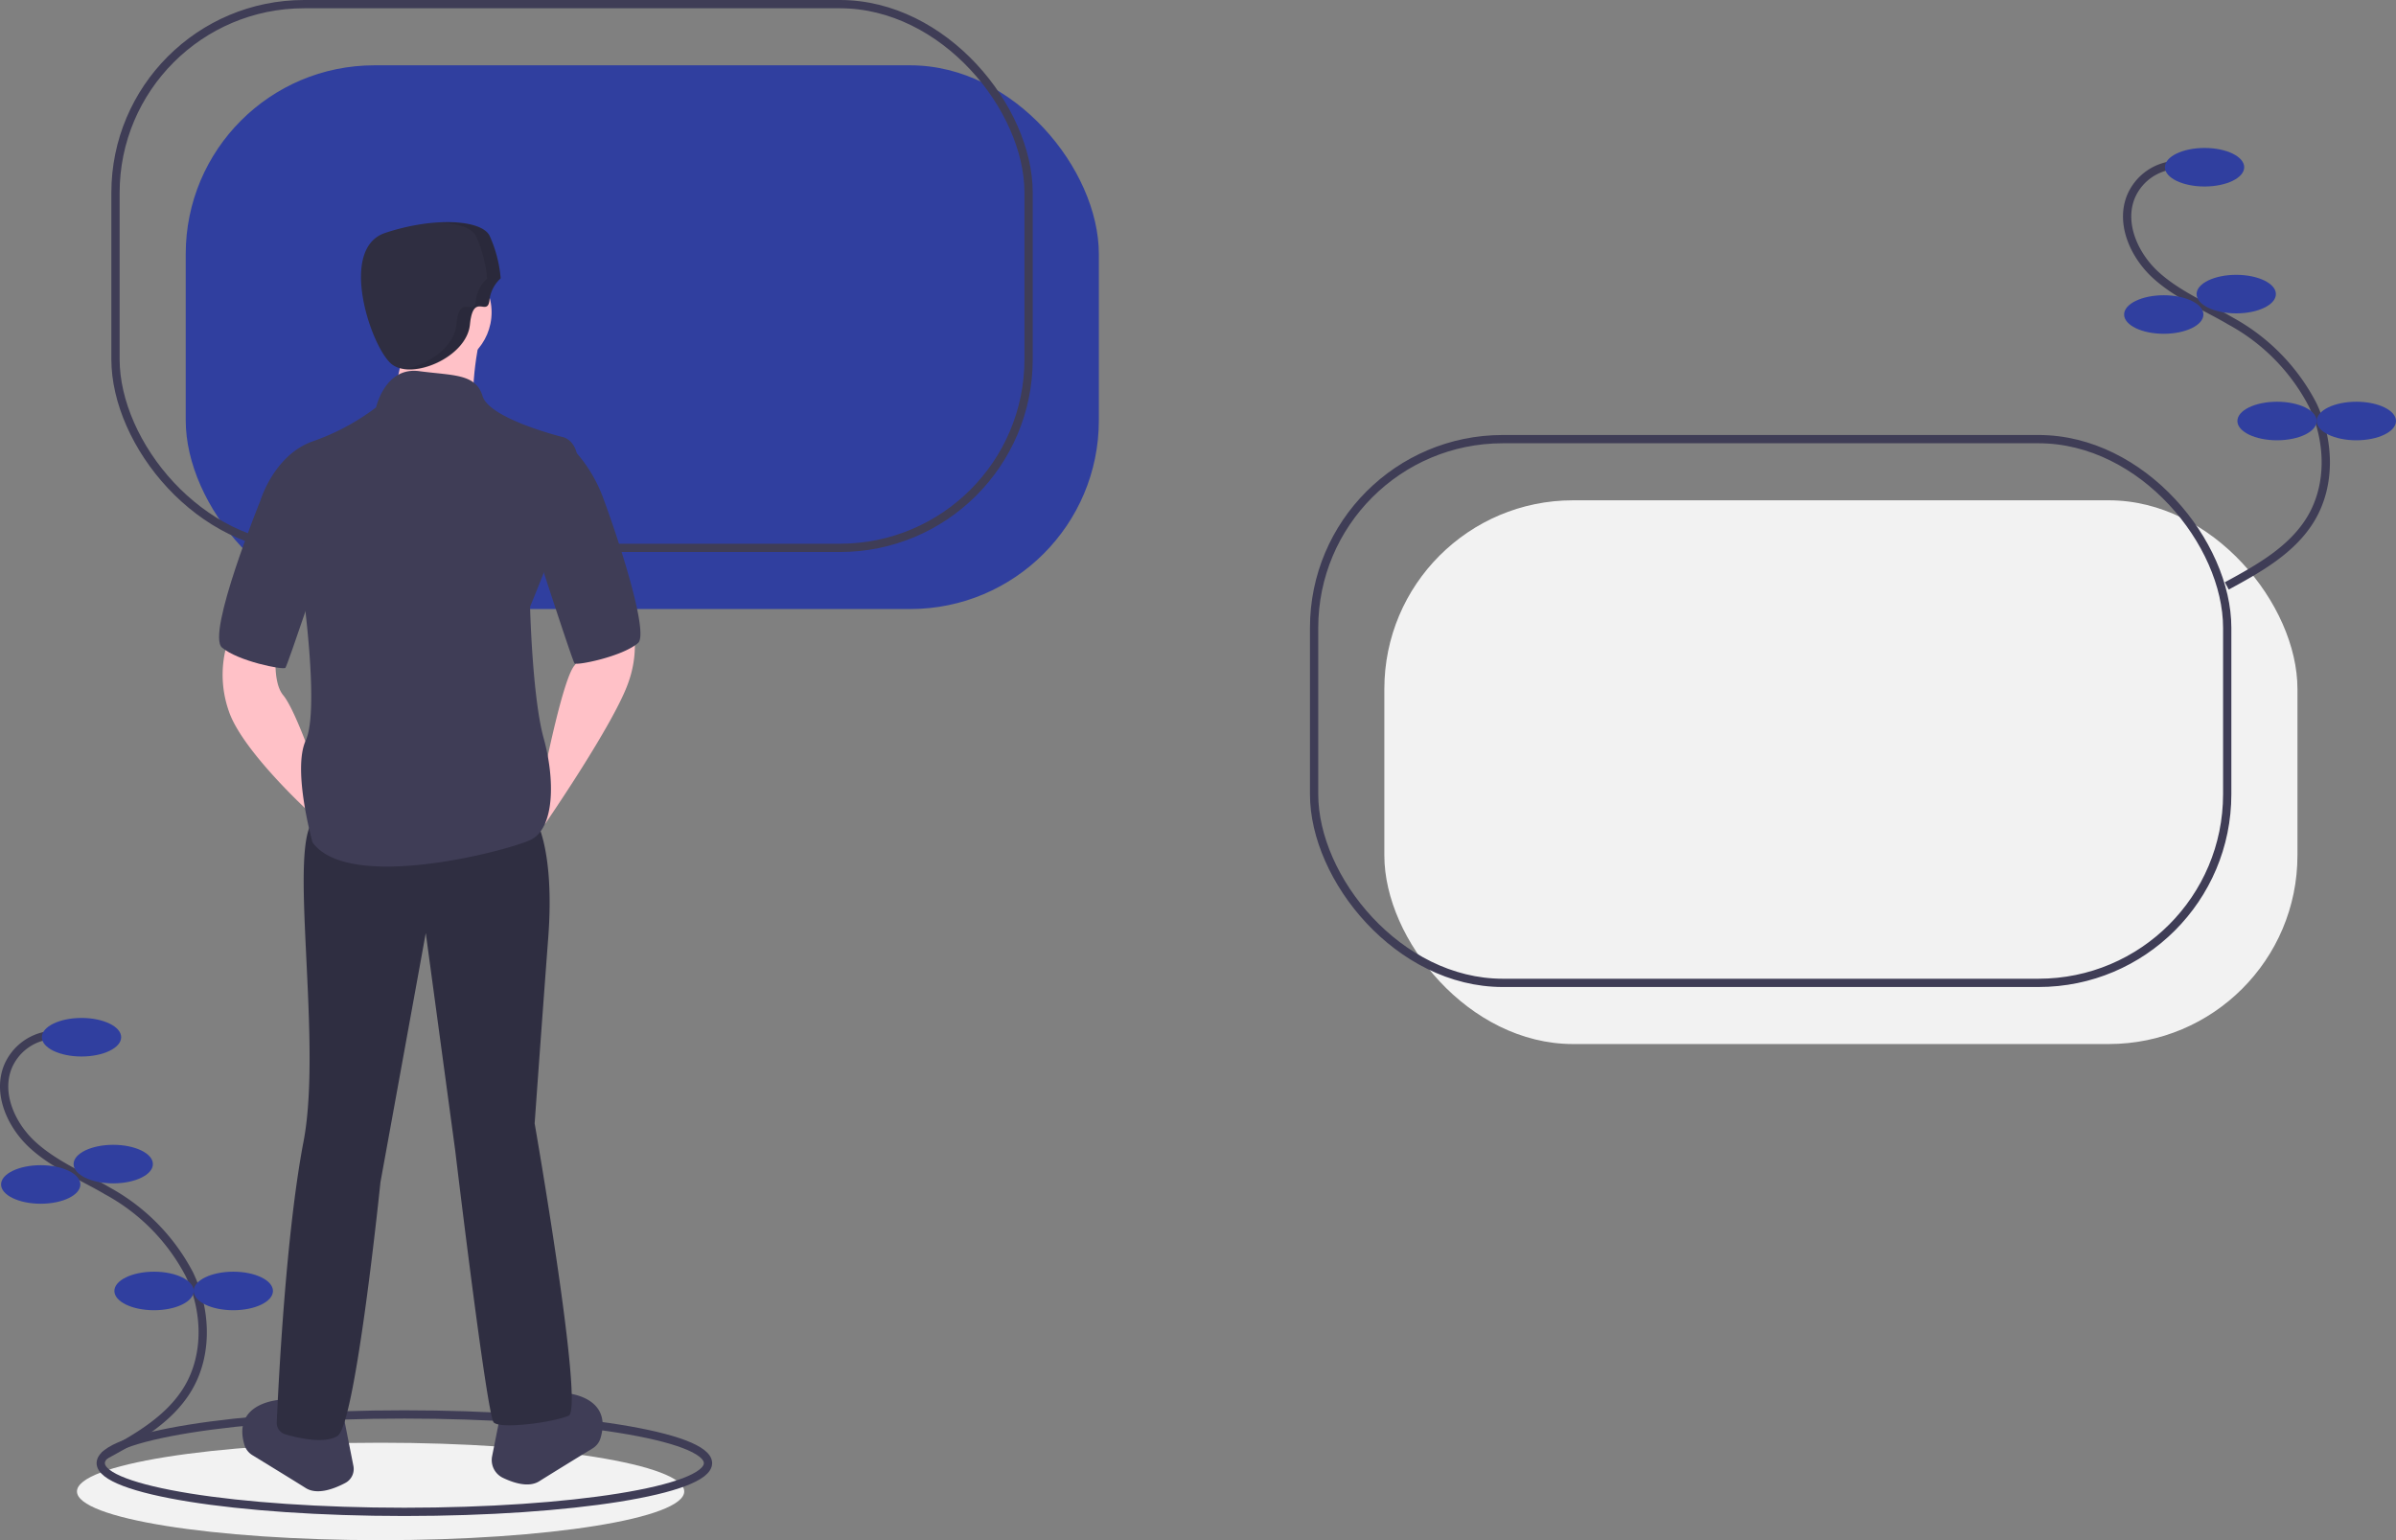 <svg id="Layer_1" data-name="Layer 1" xmlns="http://www.w3.org/2000/svg" viewBox="0 0 607.87 390.78"><rect x="0" y="0" width="607.87" height="390.78" fill="#808080" stroke="none"/><defs><style>.cls-1{fill:#f2f2f2;}.cls-2{fill:none;stroke:#3f3d56;stroke-miterlimit:10;stroke-width:2.1px;}.cls-3{fill:#303f9f;}.cls-4{fill:#ffc1c7;}.cls-5{fill:#3f3d56;}.cls-6{fill:#2f2e41;}.cls-7{opacity:0.1;isolation:isolate;}</style></defs><title>erp-solutions</title><g id="Group_48" data-name="Group 48"><ellipse id="Ellipse_52" data-name="Ellipse 52" class="cls-1" cx="96.56" cy="378.42" rx="77.03" ry="12.36"/><ellipse id="Ellipse_53" data-name="Ellipse 53" class="cls-2" cx="102.59" cy="371.24" rx="77.03" ry="12.36"/><rect id="Rectangle_86" data-name="Rectangle 86" class="cls-3" x="47.12" y="16.57" width="231.66" height="137.96" rx="47.87"/><rect id="Rectangle_87" data-name="Rectangle 87" class="cls-1" x="351.21" y="126.94" width="231.66" height="137.96" rx="47.87"/><rect id="Rectangle_88" data-name="Rectangle 88" class="cls-2" x="29.3" y="1.05" width="231.66" height="137.96" rx="47.87"/><rect id="Rectangle_89" data-name="Rectangle 89" class="cls-2" x="333.39" y="111.42" width="231.66" height="137.96" rx="47.87"/><path id="Path_304" data-name="Path 304" class="cls-2" d="M1156.17,350.4a13.2,13.2,0,0,0-11.39,8c-2.85,6.88.82,15,6.33,20s12.57,7.89,19,11.66a50.89,50.89,0,0,1,20.7,21.12c4.32,9,4.78,20.2-.3,28.83-4.71,8-13.27,12.78-21.44,17.21" transform="translate(-604.13 -308.56)"/><ellipse id="Ellipse_54" data-name="Ellipse 54" class="cls-3" cx="559.3" cy="42.43" rx="10.06" ry="4.89"/><ellipse id="Ellipse_55" data-name="Ellipse 55" class="cls-3" cx="567.34" cy="74.62" rx="10.06" ry="4.89"/><ellipse id="Ellipse_56" data-name="Ellipse 56" class="cls-3" cx="548.95" cy="79.8" rx="10.06" ry="4.89"/><ellipse id="Ellipse_57" data-name="Ellipse 57" class="cls-3" cx="577.69" cy="106.82" rx="10.06" ry="4.89"/><ellipse id="Ellipse_58" data-name="Ellipse 58" class="cls-3" cx="597.81" cy="106.82" rx="10.06" ry="4.89"/><path id="Path_305" data-name="Path 305" class="cls-2" d="M617.55,571.13a13.21,13.21,0,0,0-11.38,8c-2.85,6.88.82,15,6.32,20s12.58,7.89,19,11.66a51,51,0,0,1,20.7,21.12c4.31,9,4.77,20.21-.3,28.83-4.71,8-13.28,12.79-21.44,17.21" transform="translate(-604.13 -308.56)"/><ellipse id="Ellipse_59" data-name="Ellipse 59" class="cls-3" cx="20.68" cy="263.17" rx="10.06" ry="4.89"/><ellipse id="Ellipse_60" data-name="Ellipse 60" class="cls-3" cx="28.73" cy="295.36" rx="10.06" ry="4.89"/><ellipse id="Ellipse_61" data-name="Ellipse 61" class="cls-3" cx="10.33" cy="300.53" rx="10.06" ry="4.89"/><ellipse id="Ellipse_62" data-name="Ellipse 62" class="cls-3" cx="39.08" cy="327.55" rx="10.06" ry="4.89"/><ellipse id="Ellipse_63" data-name="Ellipse 63" class="cls-3" cx="59.19" cy="327.55" rx="10.06" ry="4.89"/><path id="Path_306" data-name="Path 306" class="cls-4" d="M751.56,465.39s1.15,8.63-1.73,12.08-7.47,26.44-7.47,26.44V517.7s17.81-25.86,21.27-36.21a27.75,27.75,0,0,0,0-18.39Z" transform="translate(-604.13 -308.56)"/><path id="Path_307" data-name="Path 307" class="cls-5" d="M749.84,422.85l.24.27A36.38,36.38,0,0,1,757,434.5c3.77,10,11.89,34.72,9,37.21-4,3.45-15.52,5.75-16.1,5.17s-12.07-36.21-12.07-36.21Z" transform="translate(-604.13 -308.56)"/><path id="Path_308" data-name="Path 308" class="cls-5" d="M731.15,667.15s13.8,2.88,14.37,0a23.61,23.61,0,0,1,1.72-5.17s12.51.52,9.24,11.48a4.56,4.56,0,0,1-2,2.59c-3,1.82-10,6.12-13.55,8.35-2.68,1.68-6.53.42-9.28-.91a5,5,0,0,1-2.67-5.44Z" transform="translate(-604.13 -308.56)"/><path id="Path_309" data-name="Path 309" class="cls-5" d="M691.49,668.88s-13.8,2.87-14.37,0a23,23,0,0,0-1.73-5.17s-12.48.52-9.25,11.45a4.64,4.64,0,0,0,2.05,2.63c3,1.84,10,6.12,13.53,8.34,2.93,1.83,7.27.15,10-1.3a4,4,0,0,0,2.07-4.32Z" transform="translate(-604.13 -308.56)"/><path id="Path_310" data-name="Path 310" class="cls-4" d="M674.24,472.87s-1.15,8.62,1.73,12.07,7.47,16.67,7.47,16.67v13.8s-17.81-16.1-21.27-26.45a27.88,27.88,0,0,1,0-18.39Z" transform="translate(-604.13 -308.56)"/><circle id="Ellipse_64" data-name="Ellipse 64" class="cls-4" cx="110.35" cy="79.23" r="14.37"/><path id="Path_311" data-name="Path 311" class="cls-4" d="M726,393.54s-4,18.4,0,20.69-24.14,0-24.14,0,6.32-15.51,3.45-20.69S726,393.54,726,393.54Z" transform="translate(-604.13 -308.56)"/><path id="Path_312" data-name="Path 312" class="cls-6" d="M739.77,516s5.18,7.48,3.45,30.47-3.45,47.13-3.45,47.13,12.65,72.43,8.63,74.16-17.25,3.45-19,1.72-9.78-69-9.78-69l-7.47-55.18-11.5,63.23S694.36,670,689.76,672.9c-3.29,2.05-9.8.59-13.25-.42a3,3,0,0,1-2.17-3c.42-9.67,2.3-47.85,6.8-71.29,5.17-27-5.17-81.06,4-82.21S739.77,516,739.77,516Z" transform="translate(-604.13 -308.56)"/><path id="Path_313" data-name="Path 313" class="cls-5" d="M699.54,411.93s2.3-10.35,10.92-9.2,14.37.58,16.1,6.33,20.12,10.34,20.12,10.34,4.59.58,4,8.05-12.07,35.06-12.07,35.06.57,23,3.45,33.35,2.87,23-3.45,25.86-46,13.22-55.19.58c0,0-5.17-18.4-1.72-25.87s-.58-36.79-.58-36.79L670.22,435.5s3.45-11.5,13.22-14.95A58.28,58.28,0,0,0,699.54,411.93Z" transform="translate(-604.13 -308.56)"/><path id="Path_314" data-name="Path 314" class="cls-5" d="M674.82,430.32l-4.6,5.18s-13.8,33.91-9.77,37.36S676,478.61,676.54,478s10.35-29.89,10.35-29.89Z" transform="translate(-604.13 -308.56)"/><path id="Path_315" data-name="Path 315" class="cls-6" d="M731.15,379.17a8.9,8.9,0,0,0-2.87,5.74c-.57,4-4.1-2.29-4.93,6S708.73,405,703.56,401s-13.79-29.31-1.72-33.34,24.14-3.45,26.44.58A32.57,32.57,0,0,1,731.15,379.17Z" transform="translate(-604.13 -308.56)"/><path id="Path_316" data-name="Path 316" class="cls-7" d="M719.9,391c.82-8.33,4.35-2,4.93-6a8.9,8.9,0,0,1,2.87-5.75,32.4,32.4,0,0,0-2.87-10.92c-1.1-1.92-4.44-3.06-8.94-3.28,6.21-.28,11,.89,12.39,3.28a32.63,32.63,0,0,1,2.87,10.92,8.9,8.9,0,0,0-2.87,5.75c-.58,4-4.11-2.29-4.93,6-.7,7.06-10.72,12.27-16.9,11.24C712.35,401.38,719.32,396.81,719.9,391Z" transform="translate(-604.13 -308.56)"/></g></svg>